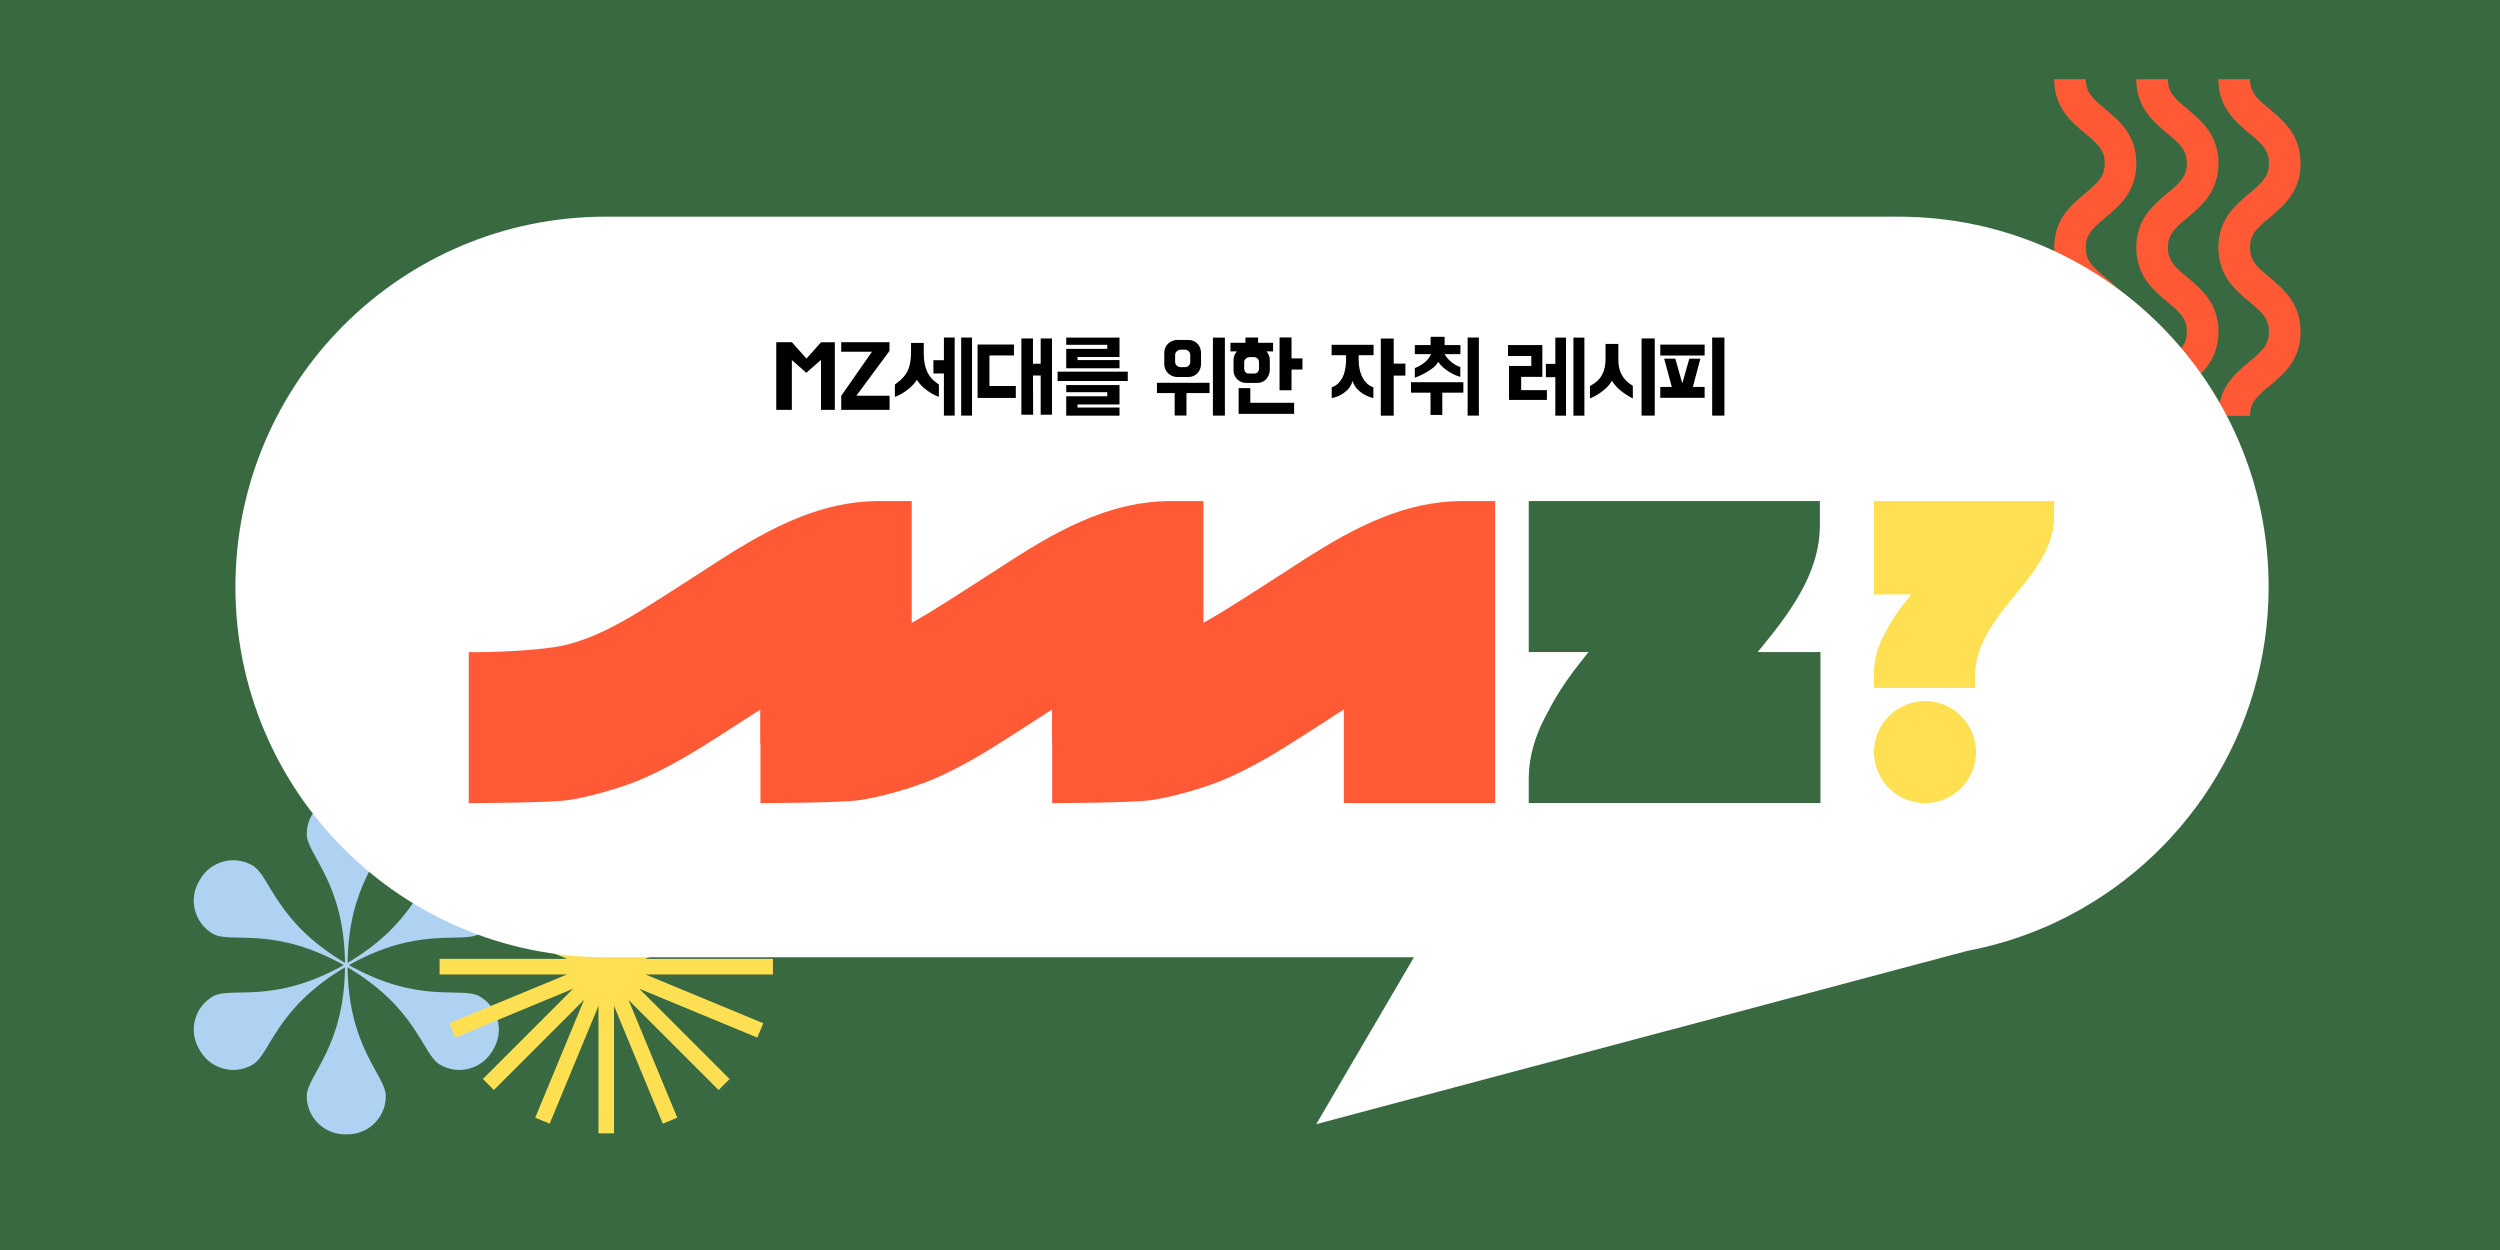<svg width="800" height="400" viewBox="0 0 800 400" fill="none" xmlns="http://www.w3.org/2000/svg">
<rect width="800" height="400" fill="#396941"/>
<path d="M667.243 42.683C671.364 46.116 673.514 48.102 673.514 52.276C673.514 56.451 671.361 58.434 667.243 61.867C662.828 65.543 657.333 70.117 657.333 79.222C657.333 88.319 662.828 92.894 667.243 96.569C671.364 99.996 673.512 101.976 673.512 106.148C673.512 110.312 671.364 112.292 667.246 115.716C662.831 119.383 657.333 123.954 657.333 133.048H667.446C667.446 128.885 669.593 126.905 673.712 123.481C678.127 119.811 683.624 115.24 683.624 106.145C683.624 97.048 678.13 92.474 673.714 88.799C669.593 85.372 667.446 83.391 667.446 79.219C667.446 75.045 669.596 73.059 673.717 69.626C678.132 65.951 683.627 61.376 683.627 52.276C683.627 43.171 678.132 38.597 673.717 34.921C669.596 31.491 667.446 29.508 667.446 25.334H657.333C657.333 34.433 662.828 39.008 667.243 42.683Z" fill="#FF5936"/>
<path d="M693.517 42.683C697.637 46.116 699.788 48.102 699.788 52.276C699.788 56.451 697.637 58.434 693.519 61.867C689.101 65.543 683.607 70.117 683.607 79.222C683.607 88.319 689.101 92.894 693.517 96.569C697.637 99.996 699.785 101.976 699.785 106.148C699.785 110.312 697.637 112.292 693.519 115.716C689.104 119.383 683.607 123.954 683.607 133.048H693.719C693.719 128.885 695.867 126.905 699.985 123.481C704.4 119.811 709.898 115.24 709.898 106.145C709.898 97.048 704.403 92.474 699.988 88.799C695.867 85.372 693.719 83.391 693.719 79.219C693.719 75.045 695.87 73.059 699.991 69.626C704.406 65.951 709.9 61.376 709.9 52.276C709.9 43.171 704.406 38.597 699.991 34.921C695.87 31.491 693.719 29.508 693.719 25.334H683.607C683.607 34.433 689.101 39.008 693.517 42.683Z" fill="#FF5936"/>
<path d="M719.791 42.683C723.912 46.116 726.063 48.102 726.063 52.276C726.063 56.451 723.912 58.434 719.794 61.867C715.379 65.543 709.884 70.117 709.884 79.222C709.884 88.319 715.379 92.894 719.794 96.569C723.915 99.996 726.063 101.976 726.063 106.148C726.063 110.312 723.915 112.292 719.797 115.716C715.379 119.383 709.882 123.954 709.882 133.048H719.994C719.994 128.885 722.142 126.905 726.26 123.481C730.675 119.811 736.172 115.24 736.172 106.145C736.172 97.048 730.678 92.474 726.263 88.799C722.142 85.372 719.994 83.391 719.994 79.219C719.994 75.045 722.144 73.059 726.265 69.626C730.681 65.951 736.175 61.376 736.175 52.276C736.175 43.171 730.681 38.597 726.265 34.921C722.144 31.491 719.994 29.508 719.994 25.334H709.882C709.882 34.433 715.376 39.008 719.791 42.683Z" fill="#FF5936"/>
<path d="M111.219 254.667C111.083 254.667 110.543 254.667 110.408 254.667C103.647 254.667 98.166 260.141 98.166 266.892C98.166 273.644 110.328 282.194 110.408 308.911C110.411 309.644 110.554 309.801 110.812 309.495C111.069 309.801 111.216 309.644 111.216 308.911C111.296 282.194 123.458 273.644 123.458 266.892C123.458 260.141 117.982 254.667 111.219 254.667Z" fill="#AFD2F2"/>
<path d="M111.219 362.996C111.083 362.996 110.543 362.996 110.408 362.996C103.647 362.996 98.166 357.522 98.166 350.771C98.166 344.019 110.328 335.469 110.408 308.751C110.411 308.019 110.554 307.862 110.812 308.168C111.069 307.862 111.216 308.019 111.216 308.751C111.296 335.469 123.458 344.019 123.458 350.771C123.458 357.522 117.982 362.996 111.219 362.996Z" fill="#AFD2F2"/>
<path d="M157.988 282.1C157.919 281.981 157.651 281.517 157.584 281.398C154.203 275.55 146.717 273.547 140.862 276.924C135.006 280.298 133.67 295.091 110.542 308.522C109.908 308.889 109.844 309.094 110.237 309.163C110.102 309.539 110.309 309.586 110.946 309.221C134.157 295.931 147.65 302.174 153.505 298.8C159.364 295.423 161.37 287.947 157.988 282.1Z" fill="#AFD2F2"/>
<path d="M64.047 336.265C63.978 336.146 63.709 335.682 63.643 335.563C60.261 329.716 62.267 322.237 68.123 318.863C73.978 315.489 87.474 321.729 110.683 308.442C111.319 308.077 111.529 308.124 111.391 308.5C111.787 308.569 111.72 308.774 111.087 309.141C87.958 322.569 86.625 337.362 80.769 340.739C74.914 344.116 67.428 342.113 64.047 336.265Z" fill="#AFD2F2"/>
<path d="M64.047 281.398C63.978 281.517 63.709 281.981 63.643 282.1C60.261 287.947 62.267 295.426 68.123 298.8C73.978 302.174 87.474 295.934 110.683 309.221C111.319 309.586 111.529 309.539 111.391 309.163C111.787 309.094 111.72 308.889 111.087 308.522C87.958 295.091 86.625 280.301 80.769 276.924C74.914 273.547 67.428 275.55 64.047 281.398Z" fill="#AFD2F2"/>
<path d="M157.988 335.563C157.918 335.682 157.65 336.146 157.584 336.265C154.202 342.113 146.717 344.116 140.861 340.739C135.006 337.362 133.672 322.572 110.544 309.141C109.91 308.774 109.846 308.569 110.239 308.5C110.104 308.124 110.311 308.077 110.948 308.442C134.159 321.732 147.652 315.489 153.508 318.863C159.363 322.24 161.369 329.716 157.988 335.563Z" fill="#AFD2F2"/>
<path d="M247.333 306.848H206.457L244.222 291.203L242.32 286.609L204.62 302.225L233.467 273.372L229.951 269.859L201.121 298.688L216.719 261.029L216.689 261.017L216.701 260.994L212.105 259.09L196.489 296.79V256H191.511V296.784L175.907 259.102L175.872 259.114L171.275 261.017L186.891 298.717L158.043 269.865L154.521 273.384L183.357 302.219L145.692 286.615L143.79 291.209L181.537 306.848H140.667V311.824H181.449L143.766 327.428L145.668 332.028L183.421 316.389L154.527 345.283L158.043 348.802L186.897 319.944L171.281 357.644L171.311 357.655L171.305 357.673L175.895 359.576L191.511 321.876V362.667H196.489V321.882L212.099 359.571L212.134 359.553V359.559L216.725 357.655L201.127 319.985L229.951 348.808L233.467 345.294L204.555 316.383L242.343 332.034L244.245 327.44L206.545 311.824H247.333V306.848Z" fill="#FFE053"/>
<path fill-rule="evenodd" clip-rule="evenodd" d="M629.597 304.264L421.202 359.727L452.46 306.327H193.819C128.369 306.327 75.333 253.269 75.333 187.841C75.312 122.391 128.369 69.334 193.819 69.334H607.471C672.921 69.334 725.957 122.391 725.957 187.819C725.957 234.881 698.524 275.536 658.785 294.665C656.605 295.736 654.371 296.728 652.085 297.637C644.912 300.555 637.389 302.791 629.597 304.264Z" fill="white"/>
<path d="M262.719 109.527H267.144V131.15H262.719V115.17L258.026 119.299L253.393 115.2V131.15H248.403V109.497H253.393L258.085 114.754L262.719 109.527ZM284.669 131.15H269.194V126.665L279.025 112.556H269.194V109.497H284.639V112.289L274.036 126.635H284.669V131.15ZM295.604 112.972C295.604 114.18 295.693 115.279 295.871 116.269C296.05 117.259 296.327 118.16 296.703 118.972C297.099 119.784 297.604 120.526 298.218 121.2C298.832 121.873 299.574 122.487 300.446 123.041V126.991C299.614 126.714 298.792 126.328 297.98 125.833C297.287 125.417 296.525 124.863 295.693 124.17C294.862 123.477 294.099 122.605 293.406 121.556C292.693 122.605 291.921 123.477 291.089 124.17C290.258 124.863 289.495 125.417 288.802 125.833C287.991 126.328 287.179 126.714 286.367 126.991V123.041C287.357 122.368 288.179 121.675 288.832 120.962C289.505 120.249 290.04 119.487 290.436 118.675C290.832 117.843 291.109 116.942 291.268 115.972C291.446 114.982 291.535 113.883 291.535 112.675V109.735H295.604V112.972ZM302.049 108.012H305.495V132.991H302.049V119.507H298.693V115.259H302.049V108.012ZM311.049 108.012V132.991H307.574V108.012H311.049ZM333.017 108.309H336.641V132.724H333.017V120.16H330.552L330.611 132.724H326.839V108.309H330.552V116.388H333.017V108.309ZM324.463 113.744V110.24H312.82V127.348H325.057V123.516H316.622V113.744H324.463ZM341.194 126.813H354.323V125.506H341.194V123.219H358.243V129.427H344.818V130.407H358.243V133.021H341.076L341.194 132.991V126.813ZM341.194 111.636H354.323V110.329H341.194V108.042H358.243V114.249H344.818V115.229H358.243V117.843H341.076L341.194 117.814V111.636ZM360.887 121.912H338.432V118.942H360.887V121.912ZM380.41 108.784H376.638C376.103 108.784 375.588 108.893 375.093 109.111C374.598 109.309 374.163 109.596 373.787 109.972C373.41 110.329 373.113 110.754 372.895 111.249C372.678 111.744 372.569 112.269 372.569 112.824V116.566C372.569 117.12 372.678 117.645 372.895 118.14C373.113 118.635 373.41 119.071 373.787 119.447C374.163 119.804 374.598 120.091 375.093 120.308C375.588 120.526 376.103 120.635 376.638 120.635H380.41C380.945 120.635 381.45 120.526 381.925 120.308C382.4 120.091 382.816 119.804 383.172 119.447C383.529 119.071 383.806 118.635 384.004 118.14C384.222 117.645 384.331 117.12 384.331 116.566V112.824C384.331 112.269 384.222 111.744 384.004 111.249C383.806 110.754 383.529 110.329 383.172 109.972C382.816 109.596 382.4 109.309 381.925 109.111C381.45 108.893 380.945 108.784 380.41 108.784ZM391.964 132.991H388.133V108.042H391.964V132.991ZM387.063 122.506H370.222V125.774H375.895V132.961H379.667V125.774H387.063V122.506ZM380.885 115.794C380.885 116.269 380.717 116.675 380.38 117.012C380.064 117.328 379.667 117.487 379.192 117.487H377.885C377.39 117.487 376.955 117.328 376.578 117.012C376.222 116.675 376.044 116.269 376.044 115.794V113.596C376.044 113.121 376.222 112.725 376.578 112.408C376.955 112.071 377.39 111.903 377.885 111.903H379.192C379.667 111.903 380.064 112.071 380.38 112.408C380.717 112.725 380.885 113.121 380.885 113.596V115.794ZM402.597 109.705H407.379V112.437H405.241C405.577 112.794 405.844 113.21 406.042 113.685C406.24 114.16 406.339 114.655 406.339 115.17V118.259C406.339 118.893 406.231 119.467 406.013 119.982C405.795 120.497 405.508 120.952 405.151 121.348C404.795 121.724 404.379 122.021 403.904 122.239C403.429 122.437 402.924 122.536 402.389 122.536H398.706C398.171 122.536 397.667 122.437 397.191 122.239C396.716 122.021 396.29 121.734 395.914 121.378C395.558 121.021 395.271 120.605 395.053 120.13C394.835 119.635 394.726 119.111 394.726 118.556V115.17C394.726 114.655 394.825 114.16 395.023 113.685C395.221 113.21 395.488 112.794 395.825 112.437H393.746V109.705H398.528V108.012H402.597V109.705ZM414.121 132.427H396.36V124.199H400.102V128.892H414.121V132.427ZM413.29 114.695H416.795V118.259H413.29V124.883H409.458V107.982H413.29V114.695ZM402.894 117.843V115.942C402.894 115.467 402.736 115.071 402.419 114.754C402.102 114.437 401.696 114.279 401.201 114.279H399.954C399.478 114.279 399.053 114.437 398.676 114.754C398.32 115.071 398.142 115.467 398.142 115.942V117.843C398.142 118.338 398.27 118.744 398.528 119.061C398.805 119.378 399.181 119.536 399.657 119.536H401.32C401.815 119.536 402.201 119.378 402.478 119.061C402.755 118.744 402.894 118.338 402.894 117.843ZM439.541 113.655V110.329H426.116V113.655H430.72C430.74 113.952 430.75 114.378 430.75 114.932C430.77 115.467 430.74 116.071 430.661 116.744C430.601 117.417 430.482 118.12 430.304 118.853C430.146 119.566 429.888 120.259 429.532 120.932C429.195 121.586 428.75 122.18 428.195 122.714C427.641 123.249 426.958 123.655 426.146 123.932V127.378C427.136 127.199 428.067 126.882 428.938 126.427C429.69 126.031 430.433 125.486 431.166 124.793C431.898 124.081 432.453 123.13 432.829 121.942C433.007 122.497 433.235 123.001 433.512 123.457C433.809 123.892 434.126 124.289 434.462 124.645C434.819 125.001 435.185 125.318 435.561 125.595C435.938 125.873 436.314 126.11 436.69 126.308C437.561 126.783 438.492 127.14 439.482 127.378V123.932C438.67 123.655 437.987 123.249 437.433 122.714C436.878 122.18 436.423 121.586 436.066 120.932C435.71 120.259 435.433 119.566 435.235 118.853C435.057 118.12 434.928 117.417 434.849 116.744C434.789 116.071 434.759 115.467 434.759 114.932C434.759 114.378 434.769 113.952 434.789 113.655H439.541ZM445.987 116.358H449.729V120.19H445.987V133.021H441.858V108.339H445.987V116.358ZM473.237 132.991H469.643V108.012H473.237V132.991ZM451.525 122.298H468.277V125.655H461.535V132.783H457.763V125.655H451.525V122.298ZM467.327 110.418V113.329H462.277C462.535 113.804 462.852 114.259 463.228 114.695C463.624 115.13 464.04 115.526 464.475 115.883C464.931 116.239 465.396 116.556 465.871 116.833C466.346 117.091 466.822 117.289 467.297 117.427V120.605C466.742 120.447 466.139 120.229 465.485 119.952C464.851 119.655 464.218 119.309 463.584 118.912C462.951 118.497 462.337 118.031 461.743 117.517C461.168 117.002 460.664 116.427 460.228 115.794C459.832 116.507 459.258 117.16 458.505 117.754C457.773 118.328 457.01 118.833 456.218 119.269C455.446 119.705 454.723 120.061 454.05 120.338C453.396 120.615 452.961 120.794 452.743 120.873V117.784C453.951 117.328 455.01 116.715 455.921 115.942C456.852 115.17 457.515 114.299 457.911 113.329H452.743V110.418H457.792V107.774H462.277V110.418H467.327ZM493.551 110.418V120.605H486.779V124.853H495.006V127.972H482.888V117.101H490.017V113.923H482.561V110.418H493.551ZM497.709 108.042H501.125V133.021H497.709V120.695H494.68V116.447H497.709V108.042ZM507.006 108.042V133.021H503.501V108.042H507.006ZM529.514 132.991H525.297V108.309H529.514V132.991ZM517.871 110.061H513.772V114.992C513.772 116.952 513.376 118.645 512.584 120.071C511.812 121.477 510.545 122.625 508.782 123.516V127.496C509.693 127.12 510.574 126.665 511.426 126.13C512.159 125.675 512.921 125.1 513.713 124.407C514.525 123.694 515.218 122.843 515.792 121.853C516.446 122.843 517.158 123.694 517.931 124.407C518.723 125.1 519.455 125.675 520.129 126.13C520.921 126.665 521.713 127.12 522.505 127.496V123.487C521.633 122.932 520.901 122.358 520.307 121.764C519.713 121.15 519.238 120.497 518.881 119.804C518.525 119.111 518.267 118.368 518.109 117.576C517.95 116.784 517.871 115.923 517.871 114.992V110.061ZM531.291 110.269H545.488V113.774H531.291V110.269ZM544.122 114.784L541.716 123.813H545.488V127.288H531.291V123.813H534.974L532.538 114.784H536.103L538.33 122.655L540.588 114.784H544.122ZM551.815 132.991H547.894V108.012H551.815V132.991Z" fill="black"/>
<path d="M582.545 213.901V208.661H562.439C562.992 207.99 563.549 207.319 564.098 206.648C569.169 200.461 573.948 194.155 577.409 187.304C580.397 181.39 582.199 175.314 582.345 169.016H582.36V160.332H581.557H577.025H558.789H536.87H489.198V196.797V203.422V208.661H508.324C503.838 214.196 499.593 219.831 496.347 225.884C496.136 226.279 495.921 226.697 495.709 227.126C495.168 228.081 494.641 229.044 494.15 230.018C491.161 235.933 489.359 242.009 489.213 248.307H489.198V256.991H490.001H507.767H512.769H534.688H582.36H582.545V213.901Z" fill="#396941"/>
<path d="M280.224 160.332V160.347C271.865 160.5 263.798 162.368 255.947 165.471C246.854 169.062 238.483 174.021 230.27 179.28C221.8 184.707 213.403 190.25 204.844 195.528C197.472 200.077 189.782 204.158 181.373 206.306C173.974 208.197 156.392 208.845 150 208.68V256.991C150 256.991 175.572 256.976 181.965 256.005C188.745 254.977 198.41 252.219 204.733 249.573C213.445 245.921 221.5 241.054 229.441 235.971C234.081 232.999 238.702 229.992 243.343 227.019V237.97H291.745V207.53V184.788V161.164V160.332H280.224Z" fill="#FF5936"/>
<path d="M373.571 160.332V160.347C365.212 160.5 357.145 162.368 349.293 165.471C340.2 169.062 331.83 174.021 323.617 179.28C315.147 184.707 306.749 190.25 298.191 195.528C290.819 200.077 283.128 204.158 274.719 206.306C267.321 208.197 249.739 208.845 243.347 208.68V256.991C243.347 256.991 268.919 256.976 275.311 256.005C282.091 254.977 291.756 252.219 298.079 249.573C306.792 245.921 314.847 241.054 322.787 235.971C327.428 232.999 332.049 229.992 336.689 227.019V237.97H385.091V207.53V184.788V161.164V160.332H373.571Z" fill="#FF5936"/>
<path d="M466.918 160.332V160.347C458.559 160.5 450.492 162.368 442.64 165.471C433.547 169.062 425.177 174.021 416.964 179.28C408.493 184.707 400.096 190.25 391.537 195.528C384.165 200.077 376.475 204.158 368.066 206.306C360.667 208.197 343.085 208.845 336.693 208.68V256.991C336.693 256.991 362.266 256.976 368.658 256.005C375.438 254.977 385.103 252.219 391.426 249.573C400.138 245.921 408.194 241.054 416.134 235.971C420.774 232.999 425.396 229.992 430.036 227.019V256.991H478.438V207.53V184.788V161.164V160.332H466.918Z" fill="#FF5936"/>
<path d="M627.539 229.128C621.164 222.753 610.829 222.753 604.457 229.128C598.082 235.503 598.082 245.838 604.457 252.21C610.832 258.585 621.166 258.585 627.539 252.21C633.913 245.838 633.913 235.503 627.539 229.128Z" fill="#FFE053"/>
<g clip-path="url(#clip0_1369_8092)">
<path d="M632.021 215.746C632.114 211.808 633.229 208.005 635.083 204.307C637.23 200.023 640.193 196.079 643.338 192.21C644.993 190.175 646.664 188.146 648.324 186.116C650.587 183.198 652.661 180.2 654.273 177.014C654.953 175.669 655.533 174.31 656.001 172.934C656.015 172.892 656.032 172.847 656.046 172.804C656.075 172.719 656.101 172.631 656.13 172.545C656.85 170.29 657.271 167.993 657.326 165.647H657.335V160.332H656.843H654.037H642.751H629.182H599.676V182.883V186.979V190.22H611.514C611.483 190.26 611.45 190.298 611.419 190.338H611.538C611.319 190.606 611.1 190.872 610.884 191.14C609.553 192.779 608.254 194.432 607.035 196.119C605.967 197.666 604.976 199.243 604.101 200.873C603.97 201.117 603.837 201.376 603.706 201.641C603.371 202.232 603.045 202.827 602.741 203.43C600.891 207.085 599.776 210.845 599.686 214.74H599.676V220.108H600.057H600.175H611.172H614.177H614.267H627.772H627.836H632.011V215.746H632.021Z" fill="#FFE053"/>
</g>
<defs>
<clipPath id="clip0_1369_8092">
<rect width="57.657" height="59.776" fill="white" transform="translate(599.676 160.332)"/>
</clipPath>
</defs>
</svg>
